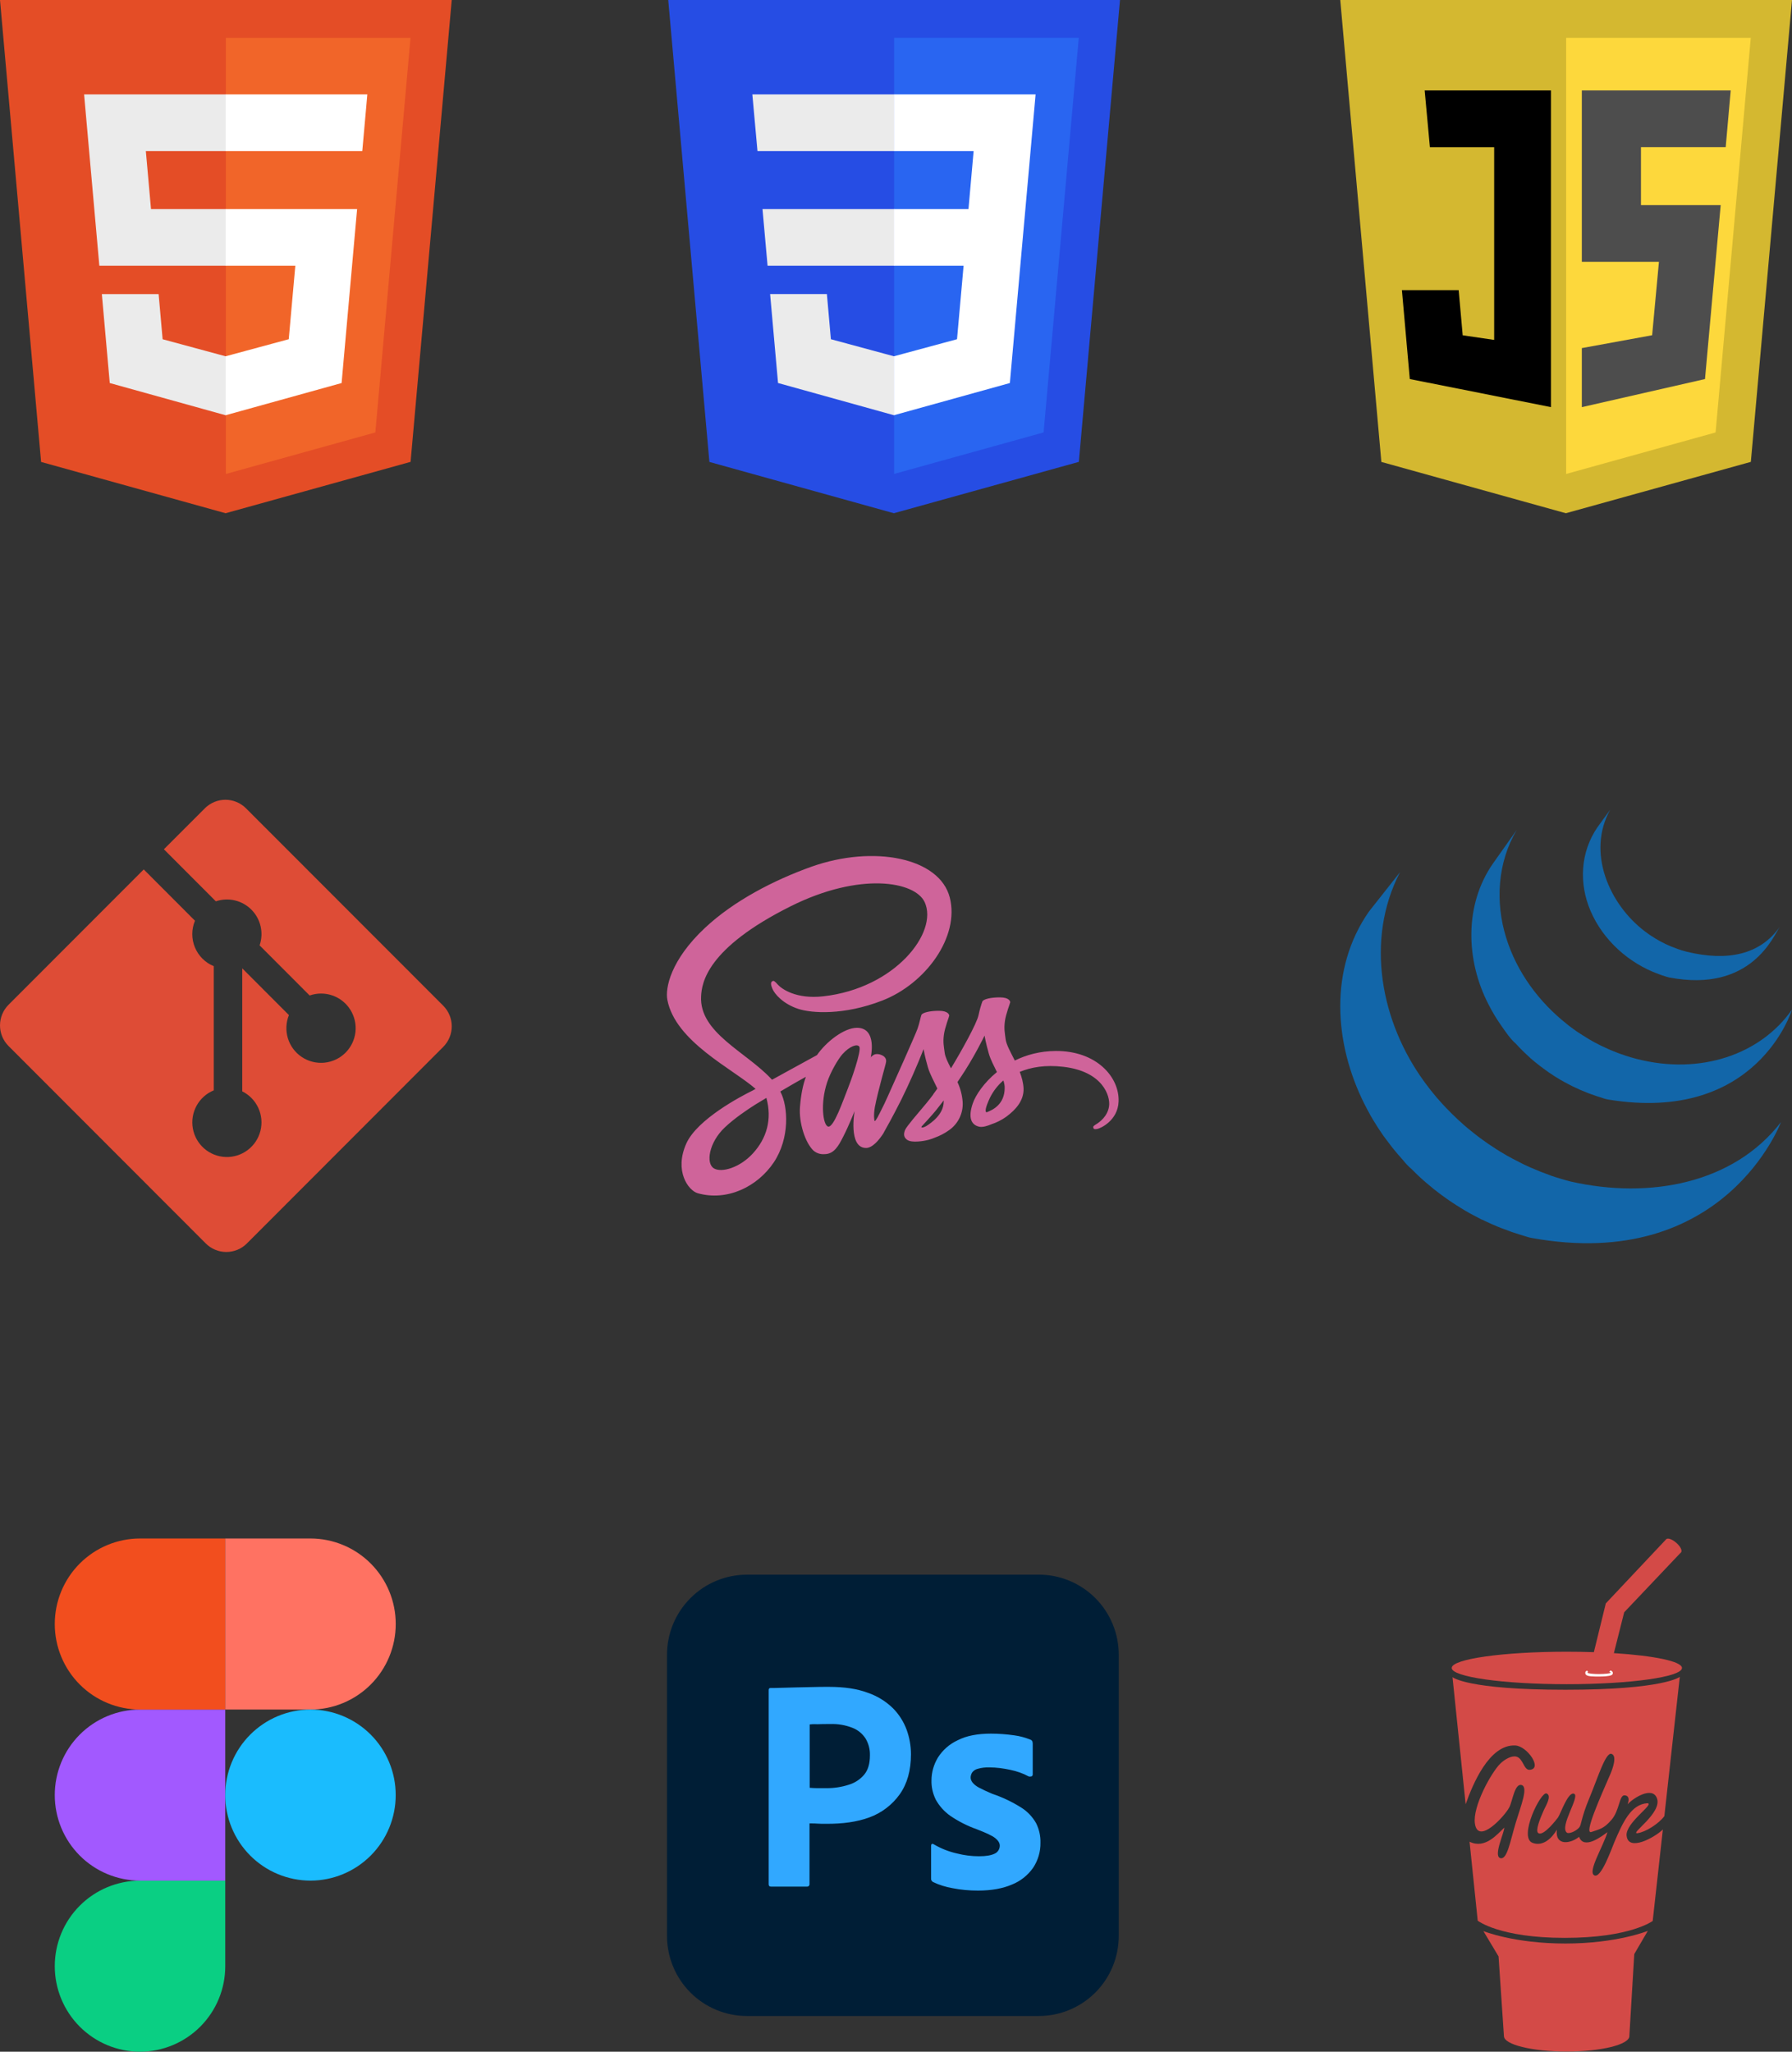 <svg width="393" height="450" xmlns="http://www.w3.org/2000/svg">
<rect width="100%" height="100%" fill="#333333" stroke="none"/>
<g clip-path="url(#clip0_3_87)">
<path d="M357.329 446.569L358.409 428.582L361.377 423.499C361.377 423.499 354.617 426.273 343.299 426.273C331.974 426.273 325.319 423.544 325.319 423.544L328.646 429.101L329.825 446.569C329.825 448.445 335.982 449.961 343.58 449.961C351.178 449.961 357.335 448.439 357.335 446.569H357.329ZM353.936 362.585L356.196 353.624L368.706 340.426L365.405 337.605L352.167 351.669L349.547 362.368C347.569 362.302 345.598 362.27 343.62 362.27C329.675 362.27 318.376 363.864 318.376 365.832C318.376 367.8 329.675 369.394 343.62 369.394C357.565 369.394 368.87 367.8 368.87 365.832C368.87 364.388 362.739 363.142 353.936 362.578" fill="#D34A47"/>
<path d="M352.626 367.596C352.626 367.596 352.135 367.708 350.694 367.714C349.253 367.714 348.237 367.701 347.825 367.334C347.718 367.215 347.66 367.061 347.661 366.901C347.661 366.638 347.838 366.494 348.074 366.396L348.29 366.743C348.198 366.776 348.139 366.809 348.139 366.855C348.139 367.052 349.613 367.183 350.739 367.17C351.866 367.157 353.228 367.058 353.228 366.868C353.228 366.809 353.124 366.757 352.947 366.711L353.163 366.376C353.451 366.461 353.707 366.638 353.707 366.947C353.707 367.458 353.052 367.537 352.626 367.603" fill="white"/>
<path d="M368.673 340.452C368.988 340.085 368.516 339.153 367.612 338.372C366.708 337.585 365.719 337.244 365.405 337.612C365.09 337.972 365.569 338.904 366.473 339.691C367.376 340.478 368.359 340.813 368.673 340.452ZM356.726 402.639C356.431 399.778 362.968 395.633 361.292 395.501C357.682 395.711 355.881 399.746 354.067 403.977C353.405 405.525 351.119 412.131 349.632 411.317C348.139 410.504 351.565 405.072 352.528 401.845C351.414 402.658 347.353 405.827 346.305 402.862C344.622 404.298 341.019 405.072 341.425 401.3C340.528 402.894 338.517 405.118 336.1 404.193C332.93 402.986 337.934 392.845 339.179 393.356C340.43 393.868 338.93 396.177 338.543 397.076C337.679 399.044 336.683 401.53 337.345 402.035C338.491 402.907 341.589 398.749 341.661 398.657C342.238 397.883 343.888 392.851 345.224 393.429C346.561 394.006 341.903 400.651 343.646 401.969C343.993 402.232 345.427 401.805 346.305 400.854C346.868 400.244 346.672 398.886 348.558 394.38C350.445 389.867 352.121 384.251 353.418 384.678C354.709 385.111 353.641 387.991 353.183 389.066C351.001 394.104 347.242 402.435 349.017 401.805C350.785 401.176 351.715 401.143 353.451 399.096C355.187 397.063 355.108 393.698 356.268 393.77C357.427 393.842 357.23 394.918 356.949 395.738C358.089 394.426 362.353 391.671 363.381 394.406C364.606 397.633 357.289 402.304 359.11 402.068C360.885 401.838 363.774 400.001 365.005 398.335L368.392 367.786C368.392 367.786 364.986 370.614 343.292 370.614C321.612 370.614 318.546 367.846 318.546 367.846L321.428 395.731C322.967 391.369 326.603 382.539 332.327 382.835C334.934 382.966 338.419 388.004 335.439 388.174C334.174 388.246 334.043 385.662 332.557 385.281C331.476 385.006 329.969 385.885 329 386.843C327.068 388.745 322.908 396.23 323.459 399.969C324.159 404.731 330.009 398.316 330.998 396.407C331.699 395.069 332.17 391.093 333.69 391.507C335.216 391.92 333.559 396.033 332.452 399.654C331.207 403.734 330.559 408.031 329 407.532C327.448 407.04 329.982 401.779 329.891 400.861C328.43 402.212 325.732 405.643 322.286 403.944L324.074 421.262C324.074 421.262 328.836 425.034 343.174 425.034C357.519 425.034 362.451 421.321 362.451 421.321L364.678 401.261C362.857 403.039 357.099 406.194 356.733 402.639" fill="#D34A47"/>
<path d="M163.829 345.365H227.809C230.114 345.364 232.396 345.818 234.526 346.702C236.655 347.585 238.59 348.88 240.219 350.513C241.848 352.146 243.14 354.084 244.02 356.218C244.901 358.351 245.352 360.637 245.35 362.945V424.587C245.352 426.896 244.901 429.182 244.02 431.315C243.14 433.448 241.848 435.387 240.219 437.02C238.59 438.652 236.655 439.948 234.526 440.831C232.396 441.714 230.114 442.169 227.809 442.168H163.829C161.523 442.169 159.24 441.716 157.11 440.833C154.98 439.95 153.044 438.655 151.415 437.022C149.785 435.389 148.492 433.45 147.611 431.317C146.731 429.183 146.279 426.896 146.281 424.587V362.952C146.279 360.643 146.731 358.356 147.611 356.223C148.492 354.089 149.785 352.15 151.415 350.517C153.044 348.884 154.98 347.589 157.11 346.707C159.24 345.824 161.523 345.37 163.829 345.372V345.365Z" fill="#001E36"/>
<path d="M168.577 413.252V370.679C168.577 370.397 168.695 370.227 168.99 370.227C169.691 370.227 170.346 370.227 171.296 370.187C172.291 370.148 173.326 370.148 174.44 370.102C175.553 370.063 176.745 370.063 178.029 370.023C179.306 369.977 180.544 369.977 181.782 369.977C185.168 369.977 187.972 370.397 190.284 371.263C192.358 371.968 194.248 373.126 195.819 374.655C197.15 375.994 198.177 377.605 198.832 379.378C199.456 381.1 199.777 382.918 199.782 384.75C199.782 388.305 198.956 391.244 197.306 393.56C195.647 395.875 193.33 397.635 190.657 398.611C187.854 399.641 184.756 400.015 181.369 400.015C180.38 400.015 179.719 400.015 179.306 399.975C178.894 399.929 178.317 399.929 177.531 399.929V413.213C177.54 413.281 177.536 413.35 177.517 413.417C177.499 413.483 177.467 413.545 177.425 413.599C177.382 413.653 177.329 413.698 177.268 413.731C177.208 413.763 177.141 413.784 177.073 413.79H169.069C168.741 413.79 168.577 413.626 168.577 413.252V413.252ZM177.57 378.216V392.117C178.147 392.156 178.684 392.195 179.182 392.195H181.369C182.981 392.195 184.592 391.946 186.118 391.454C187.435 391.065 188.612 390.302 189.505 389.257C190.369 388.227 190.782 386.816 190.782 384.993C190.821 383.714 190.494 382.434 189.832 381.319C189.145 380.244 188.133 379.417 186.944 378.958C185.393 378.349 183.734 378.068 182.07 378.131C180.996 378.131 180.046 378.131 179.267 378.171C178.442 378.131 177.859 378.171 177.57 378.216ZM225.536 389.591C224.298 388.929 222.982 388.476 221.573 388.181C220.047 387.853 218.521 387.643 216.956 387.643C216.118 387.615 215.281 387.715 214.473 387.938C213.943 388.063 213.491 388.351 213.196 388.765C212.993 389.093 212.868 389.506 212.868 389.88C212.868 390.254 213.032 390.621 213.281 390.956C213.648 391.415 214.146 391.782 214.683 392.071C215.633 392.569 216.622 393.022 217.611 393.435C219.84 394.187 221.972 395.2 223.964 396.453C225.323 397.307 226.447 398.489 227.233 399.89C227.888 401.215 228.222 402.665 228.182 404.154C228.222 406.095 227.645 408.044 226.571 409.657C225.418 411.306 223.812 412.582 221.947 413.331C219.923 414.203 217.447 414.663 214.48 414.663C212.58 414.663 210.72 414.499 208.86 414.125C207.403 413.872 205.987 413.427 204.648 412.8C204.36 412.636 204.157 412.34 204.196 412.012V404.816C204.196 404.685 204.236 404.528 204.36 404.442C204.491 404.357 204.609 404.403 204.733 404.482C206.322 405.423 208.048 406.109 209.849 406.515C211.421 406.922 213.071 407.132 214.722 407.132C216.294 407.132 217.408 406.922 218.148 406.555C218.809 406.266 219.261 405.558 219.261 404.816C219.261 404.233 218.934 403.701 218.279 403.163C217.611 402.619 216.248 402.002 214.231 401.215C212.155 400.482 210.185 399.481 208.369 398.237C207.073 397.313 205.999 396.112 205.225 394.721C204.57 393.396 204.242 391.946 204.281 390.503C204.281 388.719 204.773 387.026 205.683 385.498C206.732 383.838 208.238 382.516 210.019 381.693C211.958 380.696 214.395 380.237 217.322 380.237C219.019 380.237 220.748 380.368 222.445 380.611C223.682 380.775 224.875 381.109 225.995 381.562C226.158 381.608 226.322 381.772 226.407 381.936C226.447 382.1 226.486 382.264 226.486 382.434V389.178C226.486 389.342 226.407 389.506 226.283 389.591C225.909 389.676 225.7 389.676 225.536 389.591V389.591Z" fill="#31A8FF"/>
<path d="M30.706 450C35.669 449.993 40.426 448.013 43.931 444.495C47.436 440.977 49.404 436.209 49.4 431.239V412.478H30.706C25.744 412.485 20.987 414.465 17.482 417.983C13.976 421.501 12.009 426.269 12.013 431.239C12.009 436.209 13.976 440.977 17.482 444.495C20.987 448.013 25.744 449.993 30.706 450V450Z" fill="#0ACF83"/>
<path d="M12.013 393.717C12.009 388.747 13.976 383.979 17.482 380.461C20.987 376.943 25.744 374.963 30.706 374.956H49.4V412.478H30.706C25.744 412.471 20.987 410.491 17.482 406.973C13.976 403.455 12.009 398.687 12.013 393.717V393.717Z" fill="#A259FF"/>
<path d="M12.013 356.195C12.009 351.225 13.976 346.457 17.482 342.939C20.987 339.421 25.744 337.441 30.706 337.434H49.4V374.956H30.706C25.744 374.949 20.987 372.969 17.482 369.451C13.976 365.933 12.009 361.165 12.013 356.195V356.195Z" fill="#F24E1E"/>
<path d="M49.4 337.434H68.087C73.051 337.44 77.809 339.419 81.316 342.937C84.823 346.455 86.791 351.224 86.787 356.195C86.791 361.165 84.824 365.933 81.318 369.451C77.813 372.969 73.056 374.949 68.094 374.956H49.4V337.434Z" fill="#FF7262"/>
<path d="M86.781 393.717C86.784 398.687 84.817 403.455 81.312 406.973C77.806 410.491 73.05 412.471 68.087 412.478C63.126 412.469 58.371 410.489 54.867 406.971C51.363 403.453 49.397 398.686 49.4 393.717C49.397 388.748 51.363 383.981 54.867 380.464C58.371 376.946 63.126 374.965 68.087 374.956C73.05 374.963 77.806 376.943 81.312 380.461C84.817 383.979 86.784 388.747 86.781 393.717V393.717Z" fill="#1ABCFE"/>
<path d="M299.728 243.105C299.826 243.321 299.938 243.518 300.055 243.715C300.108 243.833 300.18 243.951 300.245 244.056C300.35 244.273 300.468 244.483 300.579 244.686L301.228 245.781C301.346 245.978 301.464 246.175 301.601 246.372C301.824 246.765 302.093 247.146 302.328 247.533C302.44 247.697 302.538 247.861 302.656 248.018C303.114 248.727 303.52 249.31 303.966 249.881C304.28 250.308 304.595 250.727 304.929 251.147L305.282 251.613L306.199 252.728C306.304 252.853 306.416 253.004 306.533 253.135C306.94 253.62 307.372 254.093 307.798 254.571L307.817 254.598C308.335 255.253 308.916 255.855 309.553 256.395L309.573 256.408C309.9 256.749 310.228 257.084 310.581 257.418L311.001 257.812C311.459 258.245 311.918 258.671 312.396 259.085L312.422 259.098L312.651 259.308C313.077 259.675 313.503 260.036 313.935 260.377L314.452 260.81C314.799 261.092 315.166 261.354 315.52 261.63L316.083 262.063C316.47 262.351 316.876 262.633 317.269 262.915L317.708 263.217L317.826 263.309L318.985 264.07L319.483 264.398C320.092 264.792 320.695 265.152 321.291 265.513C321.903 265.875 322.526 266.221 323.157 266.55C323.406 266.694 323.662 266.812 323.917 266.943L324.88 267.455L325.122 267.553L325.135 267.54L325.528 267.737C326.026 267.98 326.544 268.216 327.081 268.452C327.179 268.491 327.29 268.531 327.395 268.59C327.985 268.852 328.581 269.101 329.196 269.337C329.341 269.377 329.491 269.449 329.635 269.501C330.192 269.718 330.762 269.928 331.338 270.131L331.535 270.21C332.17 270.42 332.792 270.63 333.434 270.82L333.893 270.958C334.548 271.155 335.19 271.391 335.858 271.515C378.262 279.216 390.583 246.109 390.583 246.109C380.234 259.544 361.855 263.086 344.458 259.144C343.809 258.993 343.168 258.789 342.513 258.599C341.596 258.337 340.679 258.048 339.781 257.733L340.174 257.851L339.912 257.753C339.355 257.563 338.812 257.359 338.262 257.143C338.131 257.084 337.993 257.031 337.856 256.985L337.81 256.972C337.201 256.73 336.611 256.48 336.028 256.224C335.897 256.179 335.792 256.12 335.661 256.074C334.967 255.77 334.279 255.453 333.598 255.122L334.168 255.372C334.017 255.306 333.873 255.241 333.729 255.162C333.343 254.978 332.956 254.768 332.576 254.571C332.288 254.44 332 254.289 331.725 254.138L331.803 254.178C331.338 253.929 330.873 253.66 330.402 253.41C330.258 253.312 330.1 253.227 329.943 253.135C329.242 252.728 328.55 252.306 327.867 251.869L328.129 252.026C327.952 251.921 327.782 251.81 327.611 251.685L327.638 251.705C327.192 251.429 326.76 251.141 326.334 250.845L325.921 250.55C325.478 250.248 325.041 249.935 324.611 249.612L324.71 249.678L324.159 249.271C323.799 248.989 323.432 248.714 323.072 248.418L322.581 248.025C322.062 247.613 321.553 247.188 321.055 246.752V246.746L319.614 245.447L319.208 245.053C318.867 244.712 318.52 244.384 318.173 244.05L317.773 243.63C317.347 243.21 316.928 242.777 316.522 242.331L316.496 242.305L316.43 242.239C315.992 241.76 315.559 241.275 315.134 240.783C315.022 240.652 314.924 240.52 314.806 240.389L313.869 239.248C313.445 238.715 313.03 238.175 312.625 237.628L312.461 237.398C302.813 224.272 299.322 206.147 307.044 191.283L300.226 199.922C291.449 212.484 292.536 228.824 299.243 242.167C299.4 242.488 299.571 242.79 299.734 243.105H299.728Z" fill="#1266A9"/>
<path d="M329.275 225L329.229 224.934L329.196 224.888L329.275 225.007V225Z" fill="black"/>
<path d="M333.893 230.431L334.266 230.799C334.738 231.258 335.216 231.698 335.707 232.144L335.773 232.196C336.264 232.629 336.821 233.088 337.397 233.534L337.482 233.6C337.626 233.698 337.744 233.81 337.875 233.908C338.458 234.354 339.041 234.781 339.644 235.207L339.709 235.24C339.965 235.423 340.233 235.594 340.528 235.778C340.639 235.85 340.777 235.955 340.895 236.027C341.334 236.309 341.766 236.565 342.205 236.834L342.401 236.932C342.775 237.162 343.181 237.378 343.567 237.575C343.698 237.66 343.836 237.719 343.98 237.798L344.792 238.218L344.923 238.284C345.48 238.552 346.05 238.808 346.606 239.064L346.986 239.215C347.445 239.412 347.91 239.609 348.368 239.779C348.578 239.845 348.768 239.937 348.958 239.996C349.384 240.153 349.829 240.297 350.242 240.442L350.818 240.625C351.421 240.816 352.036 241.058 352.672 241.157C385.422 246.555 393 221.431 393 221.431C386.175 231.219 372.97 235.883 358.901 232.242C358.196 232.063 357.497 231.862 356.805 231.638L357.047 231.704C356.851 231.652 356.674 231.593 356.484 231.534L355.193 231.087L354.604 230.864C354.145 230.674 353.667 230.504 353.222 230.307C353.078 230.241 352.953 230.202 352.842 230.143L351.119 229.356L350.268 228.91L349.777 228.66C349.397 228.464 349.043 228.254 348.683 228.044C348.59 228 348.5 227.949 348.414 227.893H348.427C347.988 227.63 347.537 227.362 347.117 227.086C346.973 227.007 346.842 226.909 346.711 226.824L345.86 226.273C345.264 225.859 344.681 225.42 344.091 224.987C343.96 224.862 343.829 224.764 343.698 224.659C337.515 219.805 332.629 213.179 330.317 205.675C327.88 197.875 328.417 189.131 332.629 182.034L327.454 189.341C321.088 198.44 321.448 210.601 326.406 220.224C327.304 222.002 328.221 223.504 329.229 224.934C330.172 226.286 331.214 227.86 332.465 228.942C332.917 229.454 333.395 229.939 333.893 230.431V230.431Z" fill="#1266A9"/>
<path d="M303.985 249.907L303.966 249.881L303.94 249.848L303.985 249.914V249.907ZM321.147 246.831L321.192 246.864L321.199 246.877L321.147 246.831Z" fill="black"/>
<path d="M350.34 181.43C346.587 186.914 346.233 193.73 348.814 199.778C351.565 206.2 357.172 211.244 363.708 213.632C363.97 213.737 364.232 213.822 364.514 213.921L364.874 214.032C365.254 214.157 365.641 214.294 366.034 214.38C384.112 217.856 389.011 205.13 390.334 203.254C386.024 209.421 378.806 210.897 369.944 208.751C369.175 208.563 368.418 208.329 367.678 208.05L367.809 208.089C366.886 207.77 365.983 207.397 365.104 206.974L365.261 207.046C363.676 206.283 362.171 205.364 360.767 204.304C352.842 198.308 347.949 186.894 353.124 177.599L350.34 181.43Z" fill="#1266A9"/>
<path d="M231.542 230.51C228.071 230.53 225.071 231.363 222.556 232.609C221.632 230.766 220.702 229.152 220.545 227.952C220.375 226.555 220.159 225.702 220.375 224.029C220.584 222.363 221.554 219.995 221.554 219.805C221.534 219.628 221.338 218.775 219.346 218.755C217.355 218.735 215.633 219.142 215.436 219.667C215.24 220.192 214.86 221.392 214.604 222.632C214.257 224.462 210.622 230.923 208.552 234.315C207.871 233.003 207.294 231.835 207.176 230.904C207 229.507 206.784 228.647 207 226.981C207.216 225.315 208.179 222.947 208.179 222.75C208.166 222.579 207.969 221.72 205.978 221.7C203.98 221.681 202.264 222.094 202.068 222.619C201.871 223.144 201.661 224.383 201.236 225.584C200.83 226.791 195.996 237.575 194.731 240.389C194.231 241.525 193.696 242.645 193.127 243.748C192.721 244.522 193.107 243.807 193.068 243.879L192.531 244.909V244.929C192.256 245.414 191.967 245.88 191.83 245.88C191.738 245.88 191.542 244.581 191.869 242.797C192.59 239.058 194.325 233.213 194.306 232.996C194.306 232.898 194.633 231.875 193.186 231.35C191.771 230.825 191.273 231.697 191.155 231.697C191.037 231.697 190.939 232.006 190.939 232.006C190.939 232.006 192.511 225.426 187.946 225.426C185.077 225.426 181.134 228.555 179.175 231.409L172.52 235.056C171.459 235.633 170.359 236.257 169.311 236.821L169.095 236.585C163.56 230.668 153.329 226.482 153.755 218.519C153.905 215.633 154.914 208.004 173.411 198.767C188.561 191.198 200.692 193.277 202.801 197.895C205.801 204.488 196.317 216.754 180.57 218.519C174.571 219.201 171.42 216.872 170.628 216C169.796 215.082 169.678 215.049 169.37 215.219C168.866 215.495 169.173 216.308 169.37 216.794C169.828 218.014 171.767 220.192 175.055 221.274C177.937 222.225 184.985 222.75 193.494 219.45C203.037 215.744 210.484 205.458 208.297 196.865C206.07 188.114 191.594 185.241 177.918 190.109C169.776 193.021 160.953 197.56 154.6 203.517C147.054 210.582 145.855 216.754 146.36 219.313C148.122 228.457 160.678 234.413 165.708 238.821C165.46 238.953 165.224 239.084 165.014 239.208C162.499 240.448 152.923 245.473 150.519 250.793C147.814 256.808 150.945 261.131 153.034 261.715C159.499 263.519 166.115 260.278 169.697 254.945C173.254 249.606 172.828 242.679 171.184 239.517L171.125 239.399L173.103 238.238C174.381 237.477 175.638 236.781 176.739 236.178C176.123 237.87 175.678 239.864 175.442 242.777C175.173 246.188 176.562 250.616 178.402 252.361C179.061 252.926 179.916 253.207 180.78 253.141C182.909 253.141 183.878 251.37 184.946 249.258C186.256 246.68 187.422 243.689 187.422 243.689C187.422 243.689 185.968 251.783 189.937 251.783C191.384 251.783 192.839 249.901 193.494 248.93V248.95L193.611 248.753C193.697 248.635 193.769 248.51 193.847 248.386V248.346C194.424 247.336 195.721 245.027 197.653 241.203C199.438 237.572 201.072 233.869 202.552 230.103C202.552 230.103 202.781 231.619 203.502 234.105C203.928 235.581 204.851 237.188 205.572 238.762C204.989 239.576 204.642 240.042 204.642 240.042L204.661 240.061C204.196 240.684 203.679 241.34 203.135 242.003C201.157 244.364 198.799 247.067 198.485 247.841C198.118 248.759 198.196 249.435 198.917 249.98C199.441 250.367 200.365 250.439 201.354 250.367C203.129 250.249 204.367 249.802 204.989 249.527C206.107 249.131 207.163 248.579 208.126 247.887C209.116 247.2 209.912 246.268 210.437 245.182C210.961 244.096 211.196 242.892 211.12 241.688C211.008 240.177 210.622 238.698 209.98 237.326C210.157 237.07 210.327 236.821 210.504 236.545C213.563 232.065 215.921 227.138 215.921 227.138C215.921 227.138 216.157 228.647 216.871 231.14C217.237 232.393 217.971 233.77 218.632 235.135C215.764 237.477 213.969 240.199 213.347 241.983C212.207 245.283 213.098 246.772 214.781 247.126C215.534 247.277 216.615 246.929 217.427 246.582C218.436 246.254 219.654 245.689 220.781 244.856C222.713 243.413 224.573 241.419 224.475 238.723C224.416 237.477 224.082 236.257 223.643 235.095C226.08 234.085 229.237 233.501 233.239 233.987C241.852 234.997 243.555 240.389 243.221 242.646C242.894 244.896 241.092 246.136 240.496 246.523C239.894 246.89 239.704 247.028 239.763 247.297C239.835 247.71 240.11 247.69 240.627 247.611C241.348 247.493 245.16 245.768 245.311 241.616C245.546 236.276 240.496 230.458 231.536 230.51H231.542ZM165.126 252.964C162.283 256.087 158.281 257.274 156.578 256.264C154.744 255.195 155.451 250.596 158.955 247.277C161.084 245.263 163.855 243.4 165.669 242.252L167.438 241.183L167.628 241.071L168.073 240.796C169.37 245.532 168.125 249.684 165.126 252.964V252.964ZM185.928 238.782C184.946 241.209 182.85 247.434 181.599 247.087C180.511 246.792 179.856 242.082 181.383 237.424C182.156 235.076 183.806 232.281 184.769 231.192C186.341 229.448 188.044 228.864 188.463 229.579C188.968 230.51 186.551 237.267 185.928 238.782ZM203.089 247.008C202.67 247.218 202.277 247.375 202.107 247.257C201.976 247.185 202.277 246.89 202.277 246.89C202.277 246.89 204.426 244.581 205.277 243.518C205.762 242.895 206.345 242.173 206.96 241.36V241.596C206.96 244.391 204.295 246.254 203.096 247.008H203.089ZM216.327 243.977C216.019 243.748 216.058 243.033 217.1 240.776C217.816 239.322 218.818 238.027 220.047 236.972C220.237 237.562 220.355 238.12 220.335 238.644C220.316 242.134 217.84 243.433 216.327 243.977Z" fill="#CF649A"/>
<path d="M97.202 220.579L53.946 177.284C52.749 176.087 51.127 175.414 49.436 175.414C47.745 175.414 46.123 176.087 44.926 177.284L35.94 186.271L47.337 197.685C48.679 197.23 50.122 197.16 51.502 197.485C52.881 197.81 54.142 198.515 55.142 199.522C56.141 200.528 56.838 201.795 57.155 203.178C57.472 204.561 57.395 206.006 56.933 207.348L67.91 218.342C69.535 217.773 71.304 217.774 72.927 218.345C74.551 218.916 75.932 220.023 76.844 221.484C77.757 222.944 78.147 224.673 77.949 226.384C77.751 228.096 76.979 229.69 75.757 230.904C74.515 232.14 72.884 232.908 71.141 233.078C69.398 233.249 67.649 232.811 66.192 231.838C64.734 230.866 63.656 229.419 63.141 227.743C62.626 226.066 62.705 224.263 63.365 222.638L53.127 212.386V239.366C54.681 240.137 55.924 241.418 56.649 242.996C57.375 244.573 57.538 246.352 57.113 248.036C56.687 249.72 55.699 251.206 54.311 252.249C52.924 253.291 51.222 253.826 49.489 253.764C47.756 253.702 46.096 253.047 44.787 251.908C43.477 250.77 42.597 249.216 42.292 247.506C41.988 245.797 42.278 244.034 43.113 242.512C43.949 240.99 45.28 239.801 46.885 239.143V211.913C45.957 211.534 45.114 210.974 44.403 210.266C43.693 209.558 43.13 208.717 42.746 207.789C42.362 206.862 42.166 205.868 42.168 204.865C42.17 203.861 42.371 202.868 42.758 201.942L31.525 190.692L1.867 220.382C0.671 221.58 -0 223.205 -0 224.898C-0 226.592 0.671 228.217 1.867 229.415L45.123 272.722C45.715 273.316 46.419 273.787 47.193 274.109C47.968 274.43 48.798 274.595 49.636 274.595C50.474 274.595 51.304 274.43 52.078 274.109C52.853 273.787 53.556 273.316 54.149 272.722L97.202 229.618C97.795 229.025 98.265 228.32 98.586 227.545C98.907 226.769 99.072 225.938 99.072 225.098C99.072 224.259 98.907 223.428 98.586 222.652C98.265 221.877 97.795 221.172 97.202 220.579Z" fill="#DE4C36"/>
<path d="M302.944 101.316L293.931 0H393L383.974 101.302L343.403 112.566L302.951 101.316H302.944Z" fill="#D4B830"/>
<path d="M343.469 103.953L376.245 94.848L383.961 8.285H343.469V103.953Z" fill="#FDD83C"/>
<path d="M377.359 44.993H359.877V32.267H378.459L379.559 19.837H346.908V57.418H363.82L362.326 73.528L346.908 76.349V89.298L373.92 83.138L377.359 44.993Z" fill="#4D4D4D"/>
<path d="M340.135 19.837H312.442L313.588 32.274H327.683V74.552L320.78 73.541L319.895 63.63H307.45L309.18 83.138C340.135 89.298 309.298 83.138 340.135 89.298V19.837Z" fill="black"/>
<path d="M245.625 0L236.599 101.302L196.028 112.566L155.576 101.316L146.55 0H245.625Z" fill="#264DE4"/>
<path d="M228.87 94.854L236.586 8.278H196.094V103.946L228.87 94.841V94.854Z" fill="#2965F1"/>
<path d="M167.222 45.859L168.335 58.283H196.094V45.859H167.222ZM196.094 20.709H164.995L166.121 33.133H196.087V20.709H196.094ZM196.094 91.063V78.127L196.035 78.14L182.221 74.401L181.343 64.496H168.892L170.628 84.004L196.035 91.069L196.087 91.056L196.094 91.063Z" fill="#EBEBEB"/>
<path d="M211.323 58.283L209.882 74.401L196.048 78.14V91.069L221.475 84.011L221.659 81.912L224.573 49.198L224.875 45.859L227.115 20.709H196.048V33.133H213.523L212.397 45.859H196.042V58.283H211.316H211.323Z" fill="white"/>
<path d="M9.013 101.316L0 0H99.069L90.043 101.302L49.472 112.566L9.013 101.316V101.316Z" fill="#E44D26"/>
<path d="M49.538 103.953L82.314 94.848L90.03 8.285H49.538V103.953Z" fill="#F16529"/>
<path d="M49.538 45.859H33.117L31.984 33.133H49.525V20.709H18.445L18.739 24.041L21.785 58.283H49.544V45.859H49.538ZM49.538 78.127L49.479 78.147L35.665 74.407L34.787 64.502H22.335L24.071 84.011L49.479 91.076L49.531 91.063V78.127H49.538Z" fill="#EBEBEB"/>
<path d="M49.492 45.859V58.283H64.766L63.325 74.401L49.492 78.14V91.069L74.919 84.011L75.102 81.912L78.017 49.198L78.318 45.859H49.492ZM49.492 20.709V33.133H79.451L79.7 30.346L80.264 24.048L80.558 20.709H49.492V20.709Z" fill="white"/>
</g>
<defs>
<clipPath id="clip0_3_87">
<rect width="393" height="450" fill="white"/>
</clipPath>
</defs>
</svg>
